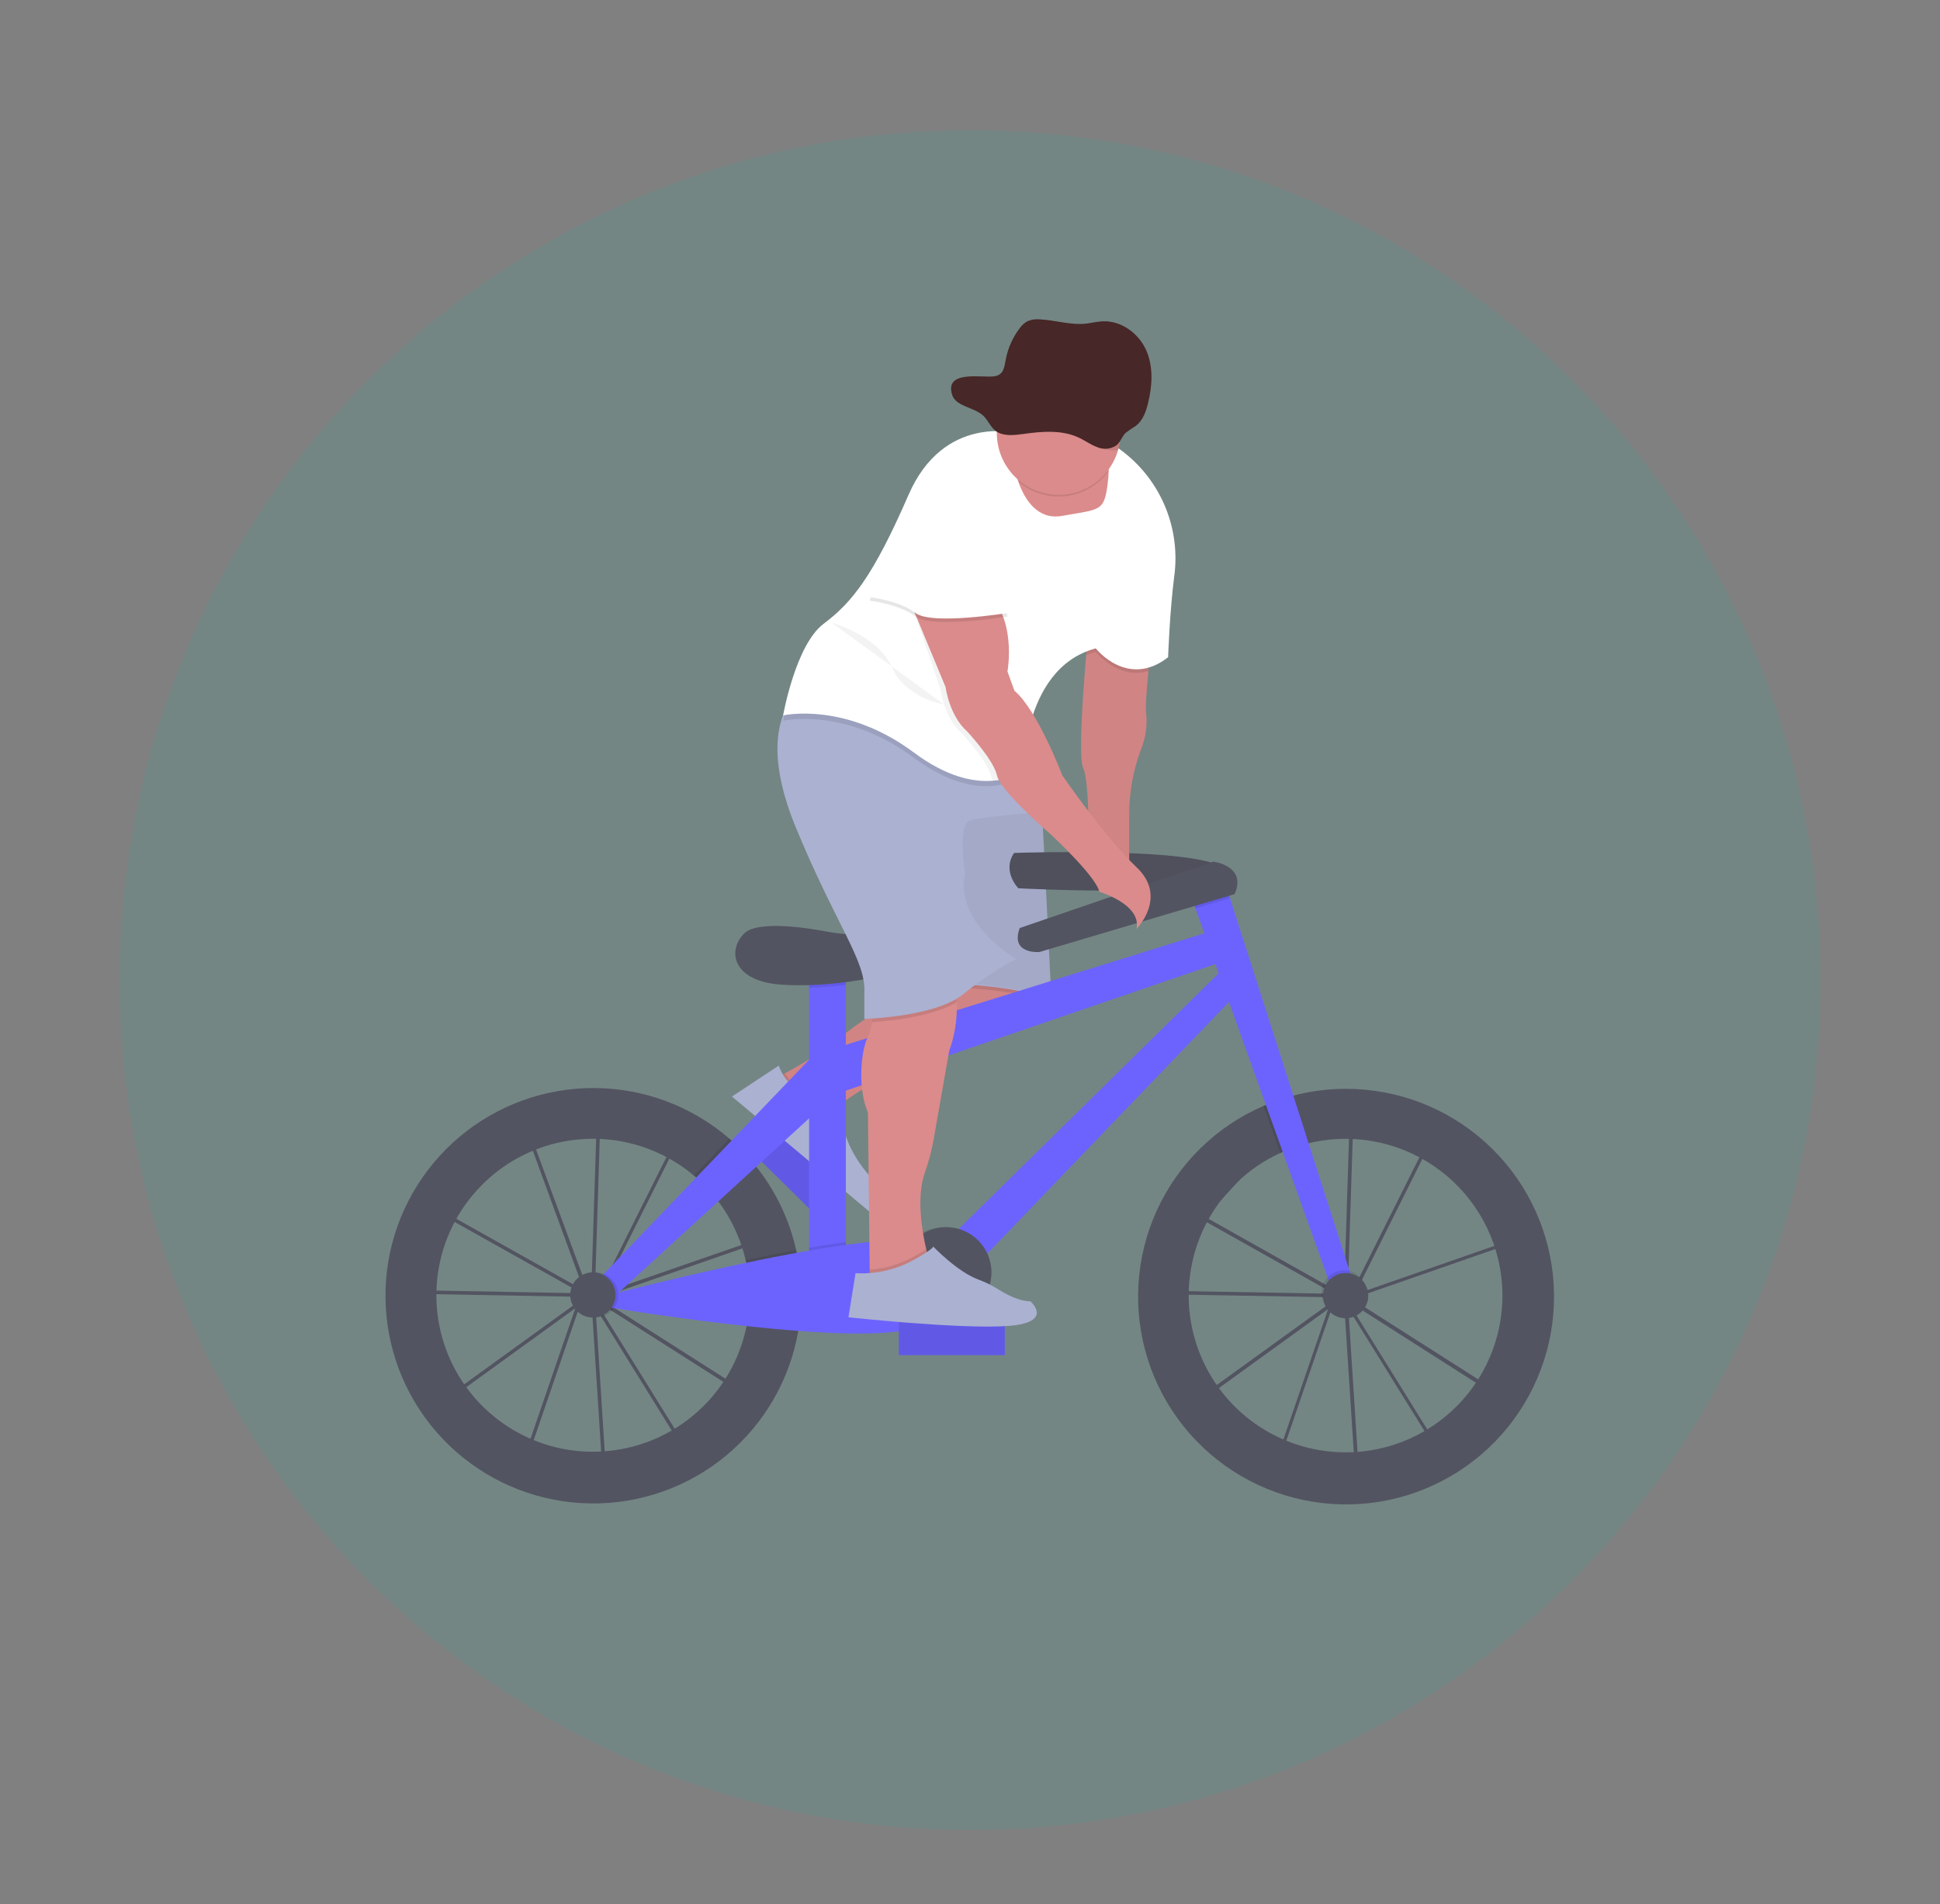 <?xml version="1.0" encoding="UTF-8"?>
<svg fill="none" viewBox="0 0 163 160" xmlns="http://www.w3.org/2000/svg">
<rect x="0" y="0" width="163" height="160" fill="#808080" stroke="none"/>
<g clip-path="url(#a)">
<path d="m152.96 82.37c0.012 10.32-2.22 20.519-6.542 29.891-4.321 9.373-10.628 17.696-18.485 24.393-0.234 0.205-0.471 0.403-0.719 0.601-0.612 0.51-1.231 1.008-1.859 1.495-4.055 3.161-8.441 5.873-13.08 8.089l-0.45 0.212c-5.086 2.386-10.438 4.16-15.943 5.283-0.561 0.115-1.122 0.223-1.687 0.327l-0.291 0.05-0.104 0.018-0.439 0.072-0.219 0.036c-3.85 0.631-7.744 0.947-11.645 0.945-1.335 0-2.654-0.037-3.956-0.111-1.237-0.067-2.465-0.165-3.683-0.295l-0.327-0.036c-1.226-0.136-2.446-0.301-3.654-0.503-10.472-1.712-20.427-5.75-29.13-11.816-0.219-0.148-0.435-0.302-0.651-0.46-1.678-1.198-3.298-2.461-4.859-3.788-7.901-6.697-14.246-15.034-18.593-24.43-4.348-9.397-6.594-19.628-6.581-29.98 0-2.082 0.089-4.143 0.266-6.181 3.132-36.549 33.806-65.238 71.208-65.238 39.424 0.007 71.424 31.985 71.424 71.427z" fill="#03C6AF" opacity=".1"/>
<path d="m113.87 123.94-0.943-14.519-0.017-0.028-0.939 0.323-4.316 12.579-6.865-4.867 10.936-7.906v-0.032l0.061-0.022 0.72-0.514-11.447-6.433-2.809 3.087 0.446 2.875 13.177 0.234v0.298l-13.426-0.24-0.507-3.278 3.837-4.205 5.754-6.699 0.104 0.277 1.216-1.333 4.531 0.812v-0.19h0.295v0.226l6.725 1.211-6.279 12.578-0.917 0.665v0.158l14.515-5.056-1.723 13.527-12.317-7.856-0.435-0.241 7.264 11.698-6.642 2.871zm-0.583-13.99 0.87 13.552 5.942-2.58-6.812-10.972zm-11.954 7.478 6.2 4.403 4.057-11.824-10.257 7.421zm12.227-8.265 0.31 0.172 11.922 7.594 1.604-12.578-13.836 4.812zm-1.053-1.078 0.359 0.6 0.065-0.047 0.446-14.016-4.406-0.769-1.211 1.333 4.747 12.899zm-11.189-5.79 11.084 6.239-0.194-0.313-4.675-12.794-5.52 6.063-0.695 0.805zm12.372-7.623-0.446 13.747 0.672-0.489 6.071-12.133-6.297-1.125z" fill="#535461"/>
<path d="m50.63 123.88-0.931-14.523-0.018-0.029-0.939 0.324-4.316 12.578-6.862-4.862 10.929-7.907v-0.032l0.065-0.022 0.712-0.514-11.458-6.422-2.809 3.087 0.446 2.875 13.177 0.241v0.299l-13.425-0.241-0.507-3.285 3.845-4.219 5.754-6.703 0.101 0.277 1.216-1.333 4.521 0.809v-0.18h0.298v0.223l6.729 1.204-6.276 12.546-0.913 0.662v0.161l14.508-5.031-1.723 13.524-12.318-7.846-0.431-0.244 7.261 11.698-6.635 2.886zm-0.593-13.987 0.867 13.548 5.941-2.577-6.808-10.971zm-11.958 7.475 6.2 4.395 4.057-11.824-10.257 7.429zm12.228-8.266 0.313 0.172 11.922 7.594 1.6-12.578-13.835 4.812zm-1.054-1.078 0.36 0.6 0.065-0.047 0.446-14.016-4.413-0.762-1.212 1.333 4.754 12.891zm-11.203-5.768 11.102 6.228-0.191-0.316-4.675-12.791-5.52 6.059-0.716 0.82zm12.375-7.619-0.435 13.75 0.669-0.489 6.071-12.133-6.304-1.128z" fill="#535461"/>
<path d="m63.843 93.507-1.98 2.006 6.338 6.25 1.98-2.005-6.338-6.25z" fill="#6C63FF"/>
<path d="m63.843 93.507-1.98 2.006 6.338 6.25 1.98-2.005-6.338-6.25z" fill="#000" opacity=".1"/>
<path d="m65.354 90.518s3.679-1.941 5.1-3.188c0.856-0.748 1.775-1.421 2.748-2.009l4.618-2.807 9.642-0.74 0.446 1.632s0.744 2.372-6.675 4.449-11.131 5.337-11.131 5.337-4.747 1.624-4.747-2.674z" fill="#DB8B8B"/>
<path d="m70.489 92.868c-0.263 0.201-0.392 0.316-0.392 0.316s-4.747 1.632-4.747-2.667c0 0 0.23-0.122 0.593-0.327 0.367 0.598 0.881 1.092 1.494 1.435 0.613 0.343 1.303 0.523 2.005 0.523h0.503l0.543 0.719z" fill="#000" opacity=".1"/>
<path d="m87.767 84.224c-0.41 0.873-1.834 2.307-6.535 3.623-6.027 1.685-9.606 4.151-10.739 5.031-0.263 0.201-0.392 0.316-0.392 0.316s-4.747 1.632-4.747-2.667c0 0 0.23-0.122 0.593-0.327 1.101-0.604 3.434-1.926 4.503-2.875 0.854-0.749 1.774-1.42 2.748-2.005l4.614-2.807 1.719-0.133 7.912-0.611 0.446 1.632c0.058 0.28 0.015 0.572-0.122 0.823z" fill="#000" opacity=".05"/>
<path d="m65.43 89.548-3.931 2.598 11.508 9.635s1.69-1.035 0.802-2.221c0 0-2.97-2.516-3.118-6.081l-0.888-1.186h-0.503c-0.85-0.001-1.679-0.266-2.372-0.758-0.693-0.492-1.216-1.186-1.498-1.988z" fill="#ABB1D1"/>
<path d="m87.768 84.222c-2.374-1.146-8.167-1.272-8.167-1.272l-0.065-0.575 7.912-0.611 0.446 1.632c0.057 0.282 0.012 0.574-0.126 0.827z" fill="#000" opacity=".1"/>
<path d="m79.604 82.656s6.973 0.147 8.754 1.631l-0.892-17.944h-9.642l1.78 16.312z" fill="#ABB1D1"/>
<path d="m79.604 82.583s6.973 0.147 8.754 1.632l-0.892-17.94h-9.642l1.78 16.309z" fill="#000" opacity=".05"/>
<path d="m113.11 91.498c-2.392-0.002-4.76 0.487-6.955 1.438-3.969 1.717-7.16 4.845-8.956 8.777-1.795 3.933-2.067 8.391-0.763 12.512 1.304 4.122 4.091 7.613 7.823 9.799 3.731 2.187 8.142 2.912 12.377 2.037 4.236-0.876 7.997-3.29 10.554-6.776 2.558-3.486 3.73-7.796 3.292-12.096-0.439-4.3-2.458-8.285-5.667-11.184s-7.38-4.504-11.706-4.507zm-0.057 30.547c-3.009-1e-3 -5.927-1.03-8.269-2.917-2.343-1.888-3.969-4.519-4.609-7.457-0.639-2.938-0.254-6.006 1.092-8.695 1.346-2.689 3.572-4.837 6.309-6.087 0.695-0.319 1.417-0.575 2.157-0.765 1.813-0.471 3.705-0.551 5.551-0.234 1.845 0.317 3.602 1.023 5.153 2.071 1.552 1.048 2.862 2.415 3.843 4.008 0.982 1.594 1.612 3.379 1.849 5.235 0.238 1.856 0.077 3.742-0.472 5.531s-1.473 3.441-2.71 4.846c-1.238 1.404-2.761 2.529-4.467 3.3-1.707 0.77-3.558 1.168-5.431 1.168l4e-3 -4e-3z" fill="#535461"/>
<path d="m85.207 71.677s17.457-0.593 17.813 1.66-17.457 1.308-17.457 1.308-1.406-1.427-0.356-2.969z" fill="#535461"/>
<path d="m85.207 71.677s17.457-0.593 17.813 1.66-17.457 1.308-17.457 1.308-1.406-1.427-0.356-2.969z" fill="#000" opacity=".05"/>
<path d="m71.07 80.699h-3.089v26.821h3.089v-26.821z" fill="#6C63FF"/>
<path d="m71.07 80.694v2.067c-1.025 0.133-2.079 0.219-3.089 0.252v-2.318h3.089z" fill="#000" opacity=".1"/>
<path d="m70.845 78.473c-0.433-0.034-0.864-0.091-1.291-0.172-1.676-0.323-5.894-0.992-7.031 0.147-1.438 1.438-0.949 3.917 2.852 4.273 3.801 0.356 10.332-0.593 11.638-2.02-1.803-1.311-3.942-2.084-6.168-2.228z" fill="#535461"/>
<path d="m70.239 88.056 32.421-10.088 1.072 2.494-33.255 11.392-0.237-3.799z" fill="#6C63FF"/>
<path d="m79.859 103.96 23.394-23.021 1.309 1.897-22.33 23.259-2.374-2.135z" fill="#6C63FF"/>
<path d="m109.74 96.13c-0.741 0.191-1.463 0.447-2.158 0.765l-1.42-3.953c0.745-0.324 1.511-0.595 2.294-0.812l1.284 4z" fill="#000" opacity=".1"/>
<path d="m113.7 107.76-1.661 0.949-11.595-32.374-0.518-1.448 2.73-1.545 0.687 2.131 10.357 32.287z" fill="#6C63FF"/>
<path d="m103.35 75.469-2.899 0.863-0.518-1.448 2.73-1.545 0.687 2.131z" fill="#000" opacity=".1"/>
<path d="m85.679 77.985 16.27-5.578s2.852 0.359 1.78 2.731l-16.388 4.862s-2.492 0.219-1.661-2.016z" fill="#535461"/>
<path d="m66.893 105.04c-0.593-2.643-1.798-5.111-3.517-7.205-0.638-0.777-1.341-1.498-2.1-2.156-3.143-2.714-7.15-4.22-11.303-4.247-4.153-0.028-8.18 1.424-11.359 4.095s-5.301 6.386-5.987 10.48c-0.685 4.093 0.111 8.297 2.247 11.856 2.136 3.56 5.471 6.242 9.407 7.566 3.936 1.325 8.216 1.204 12.071-0.34 3.855-1.543 7.034-4.409 8.966-8.083 1.932-3.675 2.49-7.916 1.575-11.965zm-17.09 16.956c-2.703-4e-3 -5.338-0.84-7.549-2.394-2.211-1.553-3.889-3.749-4.807-6.289-0.918-2.54-1.031-5.301-0.324-7.908 0.707-2.606 2.2-4.932 4.276-6.661 2.076-1.729 4.635-2.777 7.328-3.002 2.693-0.225 5.39 0.384 7.725 1.744s4.194 3.405 5.324 5.859c1.131 2.453 1.478 5.195 0.995 7.852-0.553 3.031-2.153 5.772-4.521 7.745-2.368 1.974-5.354 3.054-8.437 3.054h-0.011z" fill="#535461"/>
<path d="m67.331 108.89c-6e-4 0.909-0.071 1.816-0.212 2.714-1.439-0.101-2.877-0.248-4.337-0.399 0.321-1.763 0.28-3.572-0.119-5.319 1.406-0.295 2.841-0.579 4.24-0.837 0.284 1.261 0.428 2.549 0.428 3.841z" fill="#000" opacity=".1"/>
<path d="m71.071 104.37v3.155h-3.1v-2.67c1.079-0.187 2.118-0.352 3.1-0.485z" fill="#000" opacity=".1"/>
<path d="m51.118 108.83s24.941-6.523 26.973-4.032c2.032 2.49 4.157 5.811-2.133 7.001-6.29 1.189-25.297-2.02-25.297-2.02l0.457-0.949z" fill="#6C63FF"/>
<path d="m63.389 97.836-3.168 2.9c-0.561-0.72-1.196-1.381-1.895-1.969l2.96-3.091c0.763 0.657 1.467 1.38 2.104 2.16z" fill="#000" opacity=".1"/>
<path d="m50.288 107.52 18.647-19.464 0.593 4.51-18.291 16.733-0.949-1.779z" fill="#6C63FF"/>
<path d="m50.051 110.72c1.051 0 1.903-0.851 1.903-1.901s-0.852-1.901-1.903-1.901-1.903 0.851-1.903 1.901 0.852 1.901 1.903 1.901z" fill="#000" opacity=".1"/>
<path d="m49.813 110.72c1.051 0 1.903-0.851 1.903-1.901s-0.852-1.901-1.903-1.901-1.902 0.851-1.902 1.901 0.852 1.901 1.902 1.901z" fill="#535461"/>
<path d="m112.93 110.55c1.051 0 1.903-0.851 1.903-1.901s-0.852-1.901-1.903-1.901c-1.05 0-1.902 0.851-1.902 1.901s0.852 1.901 1.902 1.901z" fill="#000" opacity=".1"/>
<path d="m113.06 110.78c1.051 0 1.903-0.851 1.903-1.901s-0.852-1.901-1.903-1.901c-1.05 0-1.902 0.851-1.902 1.901s0.852 1.901 1.902 1.901z" fill="#535461"/>
<path d="m79.263 110.72c2.099 0 3.801-1.701 3.801-3.799s-1.702-3.799-3.801-3.799c-2.099 0-3.801 1.701-3.801 3.799s1.702 3.799 3.801 3.799z" fill="#000" opacity=".1"/>
<path d="m79.502 110.72c2.099 0 3.801-1.701 3.801-3.799s-1.702-3.799-3.801-3.799c-2.099 0-3.801 1.701-3.801 3.799s1.702 3.799 3.801 3.799z" fill="#535461"/>
<path d="m79.899 106.85c-0.334-0.447-0.968-0.538-1.415-0.204s-0.538 0.967-0.204 1.414l3.015 4.029c0.334 0.447 0.968 0.538 1.415 0.204 0.447-0.334 0.538-0.967 0.204-1.414l-3.015-4.029z" fill="#6C63FF"/>
<path d="m96.663 54.188-0.36 4.463c-0.04 0.566-0.032 1.135 0.025 1.7 0.036 0.927-0.132 1.851-0.493 2.706-0.627 1.706-0.951 3.509-0.957 5.326v5.082l-3.413-0.593s0.147-7.119-0.446-8.305c-0.594-1.186 0.446-11.712 0.446-11.712l5.197 1.333z" fill="#DB8B8B"/>
<path d="m96.488 56.398-0.18 2.253c-0.04 0.565-0.032 1.133 0.025 1.696 0.038 0.928-0.129 1.853-0.489 2.71-0.629 1.706-0.954 3.508-0.96 5.326v5.082l-3.413-0.593s0.147-7.119-0.446-8.305c-0.421-0.841-0.022-6.368 0.248-9.52 0.112-1.297 0.198-2.192 0.198-2.192l5.193 1.333-0.176 2.21z" fill="#000" opacity=".05"/>
<path d="m79.755 88.292-1.284 7.303c-0.161 0.978-0.409 1.941-0.741 2.875-0.755 2.056-0.273 4.938 0.093 6.509 0.162 0.693 0.295 1.132 0.295 1.132l-3.859 2.062-1.187-0.891v-0.593l-0.147-13.196c-0.892-2.077-0.593-5.189 0-6.375 0.171-0.389 0.292-0.799 0.36-1.218 0.204-1.266 0.334-2.543 0.388-3.824 0 0 2.374-4.003 5.193-1.333 0.935 0.928 1.479 2.18 1.518 3.497 0.059 1.379-0.155 2.757-0.629 4.054z" fill="#DB8B8B"/>
<path d="m80.373 84.23c-2.057 1.222-5.639 1.567-7.099 1.657 0.205-1.265 0.334-2.54 0.388-3.82 0 0 2.374-4.003 5.193-1.337 0.935 0.93 1.478 2.183 1.518 3.5z" fill="#000" opacity=".1"/>
<path d="m85.386 80.58c-1.578 0.84-3.069 1.833-4.452 2.965-2.374 1.93-8.311 2.077-8.311 2.077v-2.224c0.151-2.67-2.374-5.635-5.787-13.937-2.179-5.304-1.575-8.305-0.852-9.79 0.2-0.449 0.49-0.853 0.852-1.186l18.55 3.561 0.662 1.987 1.413 4.248s-5.193 0.295-6.082 0.74c-0.888 0.446-0.298 4.449-0.298 4.449-0.885 4.154 4.305 7.109 4.305 7.109z" fill="#ABB1D1"/>
<path d="m96.669 54.188-0.176 2.21c-2.582 0.744-4.424-1.617-4.424-1.617-0.27 0.072-0.535 0.161-0.795 0.266 0.112-1.297 0.201-2.192 0.201-2.192l5.193 1.333z" fill="#000" opacity=".1"/>
<path d="m86.049 64.034c-0.068 0.69-0.068 1.125-0.068 1.125s-3.413 2.817-9.2-1.481c-5.787-4.298-10.969-3.116-10.969-3.116s0.061-0.359 0.187-0.891c0.2-0.449 0.49-0.853 0.852-1.186l18.55 3.561 0.647 1.987z" fill="#000" opacity=".1"/>
<path d="m98.664 48.401c-0.388 3.015-0.518 6.828-0.518 6.828-3.413 2.667-6.081-0.744-6.081-0.744-3.237 0.866-4.74 3.684-5.452 6.145-0.385 1.329-0.597 2.703-0.633 4.086-0.755 0.53-1.643 0.839-2.564 0.891-1.572 0.133-3.823-0.277-6.635-2.372-5.787-4.313-10.983-3.116-10.983-3.116s1.039-5.93 3.413-7.709c2.374-1.779 4.157-4.003 7.124-10.824 2.967-6.821 9.052-5.189 9.052-5.189s0.295-1.337 5.787 0c1.338 0.349 2.576 1.003 3.618 1.912 1.437 1.226 2.544 2.791 3.22 4.554 0.676 1.762 0.901 3.666 0.653 5.538z" fill="#fff"/>
<path d="m93.145 39.727c0 0.198-0.025 0.417-0.05 0.661-0.298 2.67-0.593 2.372-3.859 2.965-2.032 0.359-3.086-1.326-3.596-2.659-0.184-0.483-0.323-0.982-0.414-1.491l7.121-1.186s0.874-0.241 0.798 1.711z" fill="#DB8B8B"/>
<path d="m86.614 60.629c-0.385 1.329-0.597 2.703-0.633 4.086-0.755 0.53-1.643 0.839-2.564 0.891-0.047-0.095-0.083-0.195-0.108-0.298-0.295-1.333-2.518-3.705-2.518-3.705-1.485-1.333-1.78-3.709-1.78-3.709l-2.449-7.188-0.816-0.665s3.413-2.67 6.38-0.446 2.079 6.968 2.079 6.968l0.593 1.632c0.73 0.71 1.343 1.531 1.816 2.433z" fill="#000" opacity=".05"/>
<path d="m76.188 49.885 3.262 7.86s0.298 2.372 1.798 3.709c0 0 2.223 2.372 2.517 3.705s4.452 4.895 4.452 4.895 3.859 3.558 4.154 4.891c0 0 3.56 1.039 3.118 3.116 0 0 2.668-2.67 0-5.189-2.668-2.519-6.232-7.712-6.232-7.712s-2.09-5.502-4.024-7.116l-0.586-1.621s0.888-4.747-2.079-6.968-6.38 0.431-6.38 0.431z" fill="#DB8B8B"/>
<path d="m78.115 106.09-3.859 2.088-1.187-0.892v-0.592c1.333-0.094 2.628-0.485 3.791-1.143 0.36-0.202 0.694-0.399 0.96-0.575 0.158 0.686 0.295 1.114 0.295 1.114z" fill="#000" opacity=".1"/>
<path d="m82.567 43.654 2.079 8.158s-6.383 1.039-7.718 0-3.859-1.337-3.859-1.337 2.672-7.709 4.157-8.6c1.485-0.891 5.341 1.779 5.341 1.779z" fill="#000" opacity=".1"/>
<path d="m82.567 43.359 2.079 8.154s-6.383 1.039-7.718 0-3.859-1.333-3.859-1.333 2.672-7.712 4.157-8.6c1.485-0.888 5.341 1.779 5.341 1.779z" fill="#fff"/>
<path d="m93.147 39.582c-0.4 0.552-0.905 1.02-1.486 1.377-0.581 0.357-1.227 0.596-1.901 0.703s-1.362 0.081-2.025-0.077c-0.663-0.158-1.289-0.446-1.841-0.846-0.086-0.061-0.169-0.126-0.248-0.191-0.184-0.483-0.322-0.983-0.413-1.491l7.121-1.186s0.87-0.241 0.795 1.711z" fill="#000" opacity=".1"/>
<path d="m94.14 36.394c0 1.376-0.547 2.696-1.521 3.67s-2.295 1.52-3.672 1.52-2.698-0.547-3.672-1.52c-0.974-0.973-1.521-2.293-1.521-3.67v-0.259c0.034-1.376 0.614-2.683 1.613-3.632 0.494-0.47 1.076-0.838 1.713-1.083 0.636-0.245 1.315-0.362 1.997-0.345 0.682 0.017 1.354 0.168 1.977 0.445 0.624 0.277 1.187 0.673 1.657 1.167s0.838 1.075 1.084 1.712 0.363 1.314 0.346 1.996z" fill="#DB8B8B"/>
<path d="m94.143 36.394c3e-4 0.477-0.065 0.953-0.194 1.412-0.402 0.089-0.822 0.051-1.201-0.108-0.554-0.219-1.029-0.593-1.564-0.863-1.5-0.762-3.284-0.611-4.945-0.359-0.827 0.122-1.762 0.241-2.41-0.288l-0.065-0.054c0.034-1.376 0.614-2.683 1.613-3.632 0.998-0.949 2.333-1.463 3.71-1.428 1.377 0.034 2.684 0.614 3.634 1.611 0.95 0.998 1.464 2.331 1.429 3.707h-0.007z" fill="#000" opacity=".1"/>
<path d="m80.001 33.181c0.317 0.992 1.834 1.024 2.615 1.754 0.406 0.377 0.593 0.938 1.039 1.276 0.619 0.471 1.51 0.359 2.298 0.255 1.586-0.223 3.291-0.359 4.722 0.324 0.507 0.241 0.964 0.582 1.492 0.776 0.259 0.117 0.543 0.166 0.826 0.143 0.283-0.023 0.556-0.116 0.793-0.273 0.36-0.277 0.468-0.74 0.78-1.049 0.273-0.214 0.559-0.412 0.856-0.593 0.604-0.456 0.867-1.2 1.036-1.912 0.36-1.466 0.46-3.044-0.147-4.435s-2.068-2.516-3.661-2.447c-0.485 0.022-0.964 0.147-1.438 0.201-1.27 0.129-2.518-0.295-3.798-0.359-0.366-0.046-0.738 0.005-1.079 0.147-0.259 0.145-0.482 0.345-0.655 0.586-0.583 0.763-0.982 1.649-1.165 2.591-0.151 0.719-0.158 1.355-1.029 1.463-1.007 0.126-4.154-0.543-3.485 1.553z" fill="#472727"/>
<path d="m69.881 52.332s3.859 1.039 5.035 3.709 4.398 3.155 4.398 3.155" fill="#000" opacity=".05"/>
<path d="m84.426 111.06h-8.905v2.818h8.905v-2.818z" fill="#6C63FF"/>
<path d="m84.426 111.06h-8.905v2.818h8.905v-2.818z" fill="#000" opacity=".1"/>
<path d="m76.856 105.83c0.795-0.442 1.496-0.888 1.557-1.078 0 0 2.01 2.12 3.801 2.778 0.602 0.222 1.179 0.509 1.719 0.855 0.719 0.442 1.723 0.967 2.64 0.967 0 0 2.079 1.797-1.928 2.077-4.006 0.281-13.357-0.733-13.357-0.733l0.593-3.705c1.735 0.099 3.462-0.304 4.974-1.161z" fill="#ABB1D1"/>
</g>
<defs>
<clipPath id="a">
<rect width="162.99" height="160" fill="#fff"/>
</clipPath>
</defs>
</svg>
